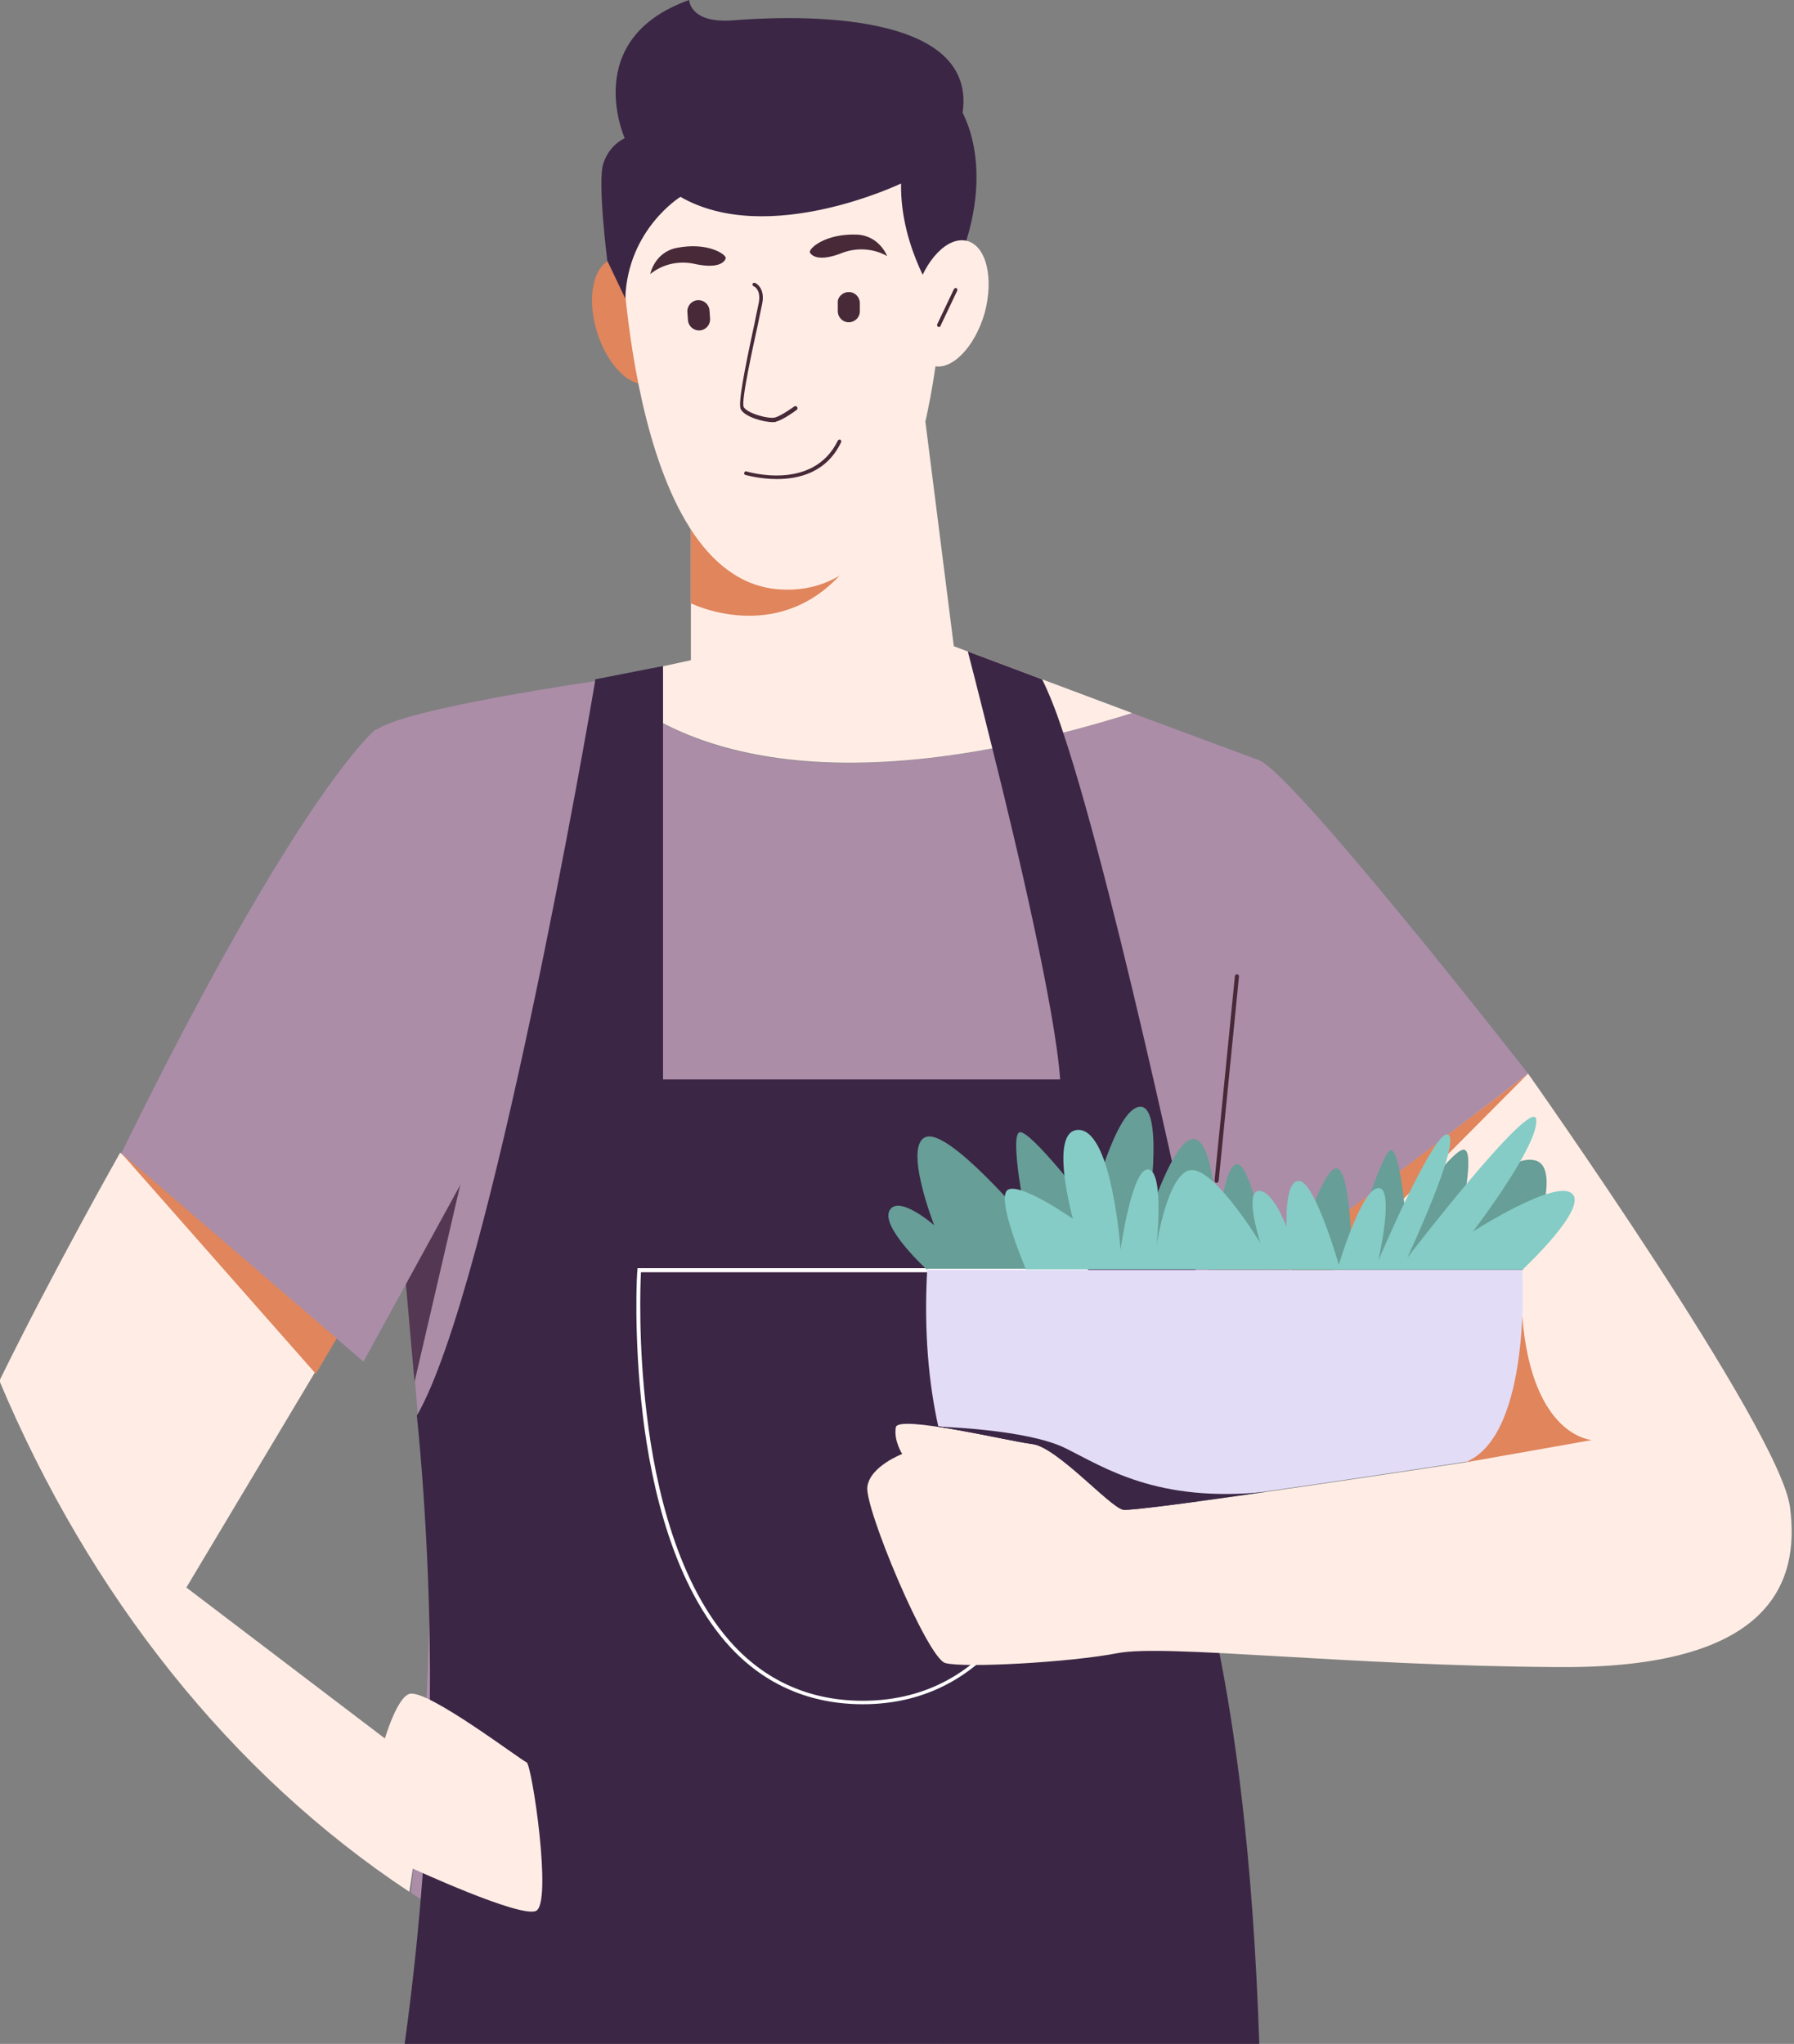 <svg width="309" height="352" viewBox="0 0 309 352" fill="none" xmlns="http://www.w3.org/2000/svg">
<rect x="0" y="0" width="309" height="352" fill="#808080" stroke="none"/>
<g clip-path="url(#clip0_931_2516)">
<path d="M159.4 72.7L164.3 111.4L119 113.8V85.1L159.4 72.7Z" fill="#FFEDE5"/>
<path d="M119 103.9C119 103.9 147.3 118 155.3 73.9L119 85.1V103.9Z" fill="#E0855C"/>
<path d="M111.9 66C115.2 65 116.4 59.4 114.6 53.5C112.8 47.6 108.7 43.6 105.5 44.6C102.2 45.6 101 51.2 102.8 57.1C104.6 63 108.7 67 111.9 66Z" fill="#E0855C"/>
<path d="M106.9 38.6C106.9 38.6 107.8 99.6 134.2 101.5C160.6 103.4 162.7 54.3 162.9 38.6C163.1 22.9 146.4 18.4 131.4 18.6C116.5 18.7 107.6 26.4 106.9 38.6Z" fill="#FFEDE5"/>
<path d="M161.7 52.2C161.7 52.2 155 42.9 155.2 31.6C155.2 31.6 132.3 42.6 117.2 33.9C117.2 33.9 108.1 39.5 107.7 51.4L104.6 44.9C104.6 44.9 102.9 31.4 103.9 28.2C104.5 26.3 105.8 24.7 107.6 23.8C107.6 23.8 99.9 6.7 118.7 0C118.7 0 118.8 4.1 126.3 3.5C133.8 2.9 168.5 0.8 165.8 19.4C165.7 19.5 173.4 31.6 161.7 52.2Z" fill="#3B2645"/>
<path d="M169.6 53.9C171.2 47.9 169.9 42.4 166.6 41.5C163.3 40.6 159.3 44.7 157.7 50.6C156.1 56.6 157.4 62.1 160.7 63C163.9 63.9 167.9 59.8 169.6 53.9Z" fill="#FFEDE5"/>
<path d="M161.7 56.3H161.6C161.4 56.2 161.4 56 161.4 55.9L164.3 49.8C164.4 49.6 164.6 49.6 164.7 49.6C164.9 49.7 164.9 49.9 164.9 50L162 56.1C162 56.3 161.9 56.3 161.7 56.3Z" fill="#472938"/>
<path d="M133.1 72.7C131.5 72.7 128.3 71.8 127.6 70.5C127.1 69.6 128.1 64.3 130 55.5C130.3 53.9 130.6 52.7 130.7 52.1C131.1 49.9 129.9 49.3 129.8 49.3C129.6 49.2 129.6 49 129.6 48.9C129.7 48.7 129.9 48.7 130 48.7C130.1 48.7 131.8 49.5 131.3 52.2C131.2 52.8 130.9 54 130.6 55.6C129.7 59.7 127.6 69.2 128.1 70.1C128.7 71.2 132.4 72.2 133.5 71.9C134.6 71.6 136.8 70 136.8 70C136.9 69.9 137.2 69.9 137.3 70.1C137.4 70.2 137.4 70.5 137.2 70.6C137.1 70.7 134.9 72.3 133.7 72.6C133.6 72.7 133.4 72.7 133.1 72.7Z" fill="#472938"/>
<path d="M133.8 82.5C130.8 82.5 128.5 81.8 128.4 81.8C128.2 81.7 128.1 81.6 128.2 81.4C128.3 81.2 128.4 81.1 128.6 81.2C128.7 81.2 140 84.7 144.3 75.9C144.4 75.7 144.6 75.7 144.7 75.7C144.9 75.8 144.9 76 144.9 76.1C142.4 81.4 137.6 82.5 133.8 82.5Z" fill="#472938"/>
<path d="M146.2 50.3C147.3 50.3 148.1 51.2 148.1 52.2V53.6C148.1 54.7 147.2 55.5 146.2 55.5C145.1 55.5 144.3 54.6 144.3 53.6V52.2C144.2 51.2 145.1 50.3 146.2 50.3Z" fill="#472938"/>
<path d="M120.1 51.7C121.2 51.6 122.1 52.4 122.2 53.4L122.3 54.8C122.4 55.9 121.6 56.8 120.6 56.9C119.5 57 118.6 56.2 118.5 55.2L118.4 53.8C118.3 52.7 119.1 51.8 120.1 51.7Z" fill="#472938"/>
<path d="M152.8 44.1C150.5 42.8 147.7 42.6 145.2 43.5C141 45.2 139.8 44 139.5 43.5C139.2 42.9 142 40.2 147.6 40.4C151.5 40.6 152.8 44.1 152.8 44.1Z" fill="#472938"/>
<path d="M112 47.2C114.1 45.5 116.8 44.9 119.4 45.4C123.8 46.4 124.8 45.1 125 44.5C125.2 43.9 122 41.6 116.5 42.7C112.7 43.5 112 47.2 112 47.2Z" fill="#472938"/>
<path d="M216.8 130.9L195 122.8C138 140.7 113.4 126.7 103.9 117.1C103.9 117.1 69.3 122 64.7 125.8C60.1 129.6 73.2 245.8 73.9 271.3C74.3 287.5 72.3 311.1 70.8 326C95.9 342.5 125.4 352 158 352C177.8 352 197.4 345.4 215.9 334.2C212.8 308.3 206.3 254.2 206.1 246.4C205.7 236.1 216.8 130.9 216.8 130.9Z" fill="#AB8DA8"/>
<path d="M119 113.7L103.8 117C113.3 126.6 138 140.6 195 122.8L164.3 111.3L119 113.7Z" fill="#FFEDE5"/>
<path d="M207.4 225.6C207.4 225.6 192.6 154.5 183.1 126.1C181.8 122.1 180.5 119 179.5 117L166.7 112.2C166.7 112.2 168.5 119.1 170.9 128.8C175.4 146.7 181.8 174.3 182.6 185.9H114.2V114.7L102.5 117C102.5 117 102.5 117.1 102.5 117.3C101.6 122.9 84.5 221.8 71.8 243.8C72.7 252.6 73.3 261.7 73.7 271.2C74.9 300.9 73 328.1 69.7 352C81.4 352 98.5 352 110.7 352C126.4 352 142.2 352 157.9 352C172 352 192.2 352 216.9 352C215.8 319 212.6 297.4 209.8 283.5C208.8 278.4 206.2 264.8 205.9 246.4C205.9 244 206.5 236.1 207.4 225.6Z" fill="#3B2645"/>
<path d="M71.4 238L82.7 189.3L68.3 202.8L71.4 238Z" fill="#543753"/>
<path d="M148.6 293.5C139.6 293.5 131.9 290.2 125.9 283.8C116.1 273.3 112.2 256.2 110.7 243.6C109.1 230 109.7 218.8 109.8 218.7V218.4H187.4V218.7C187.4 218.8 188.1 230.1 186.5 243.6C185 256.2 181.1 273.3 171.3 283.8C165.2 290.2 157.6 293.5 148.6 293.5ZM110.4 219.1C110.3 221 109.9 231.4 111.4 243.6C112.9 256.1 116.7 273 126.4 283.4C132.3 289.7 139.8 292.9 148.6 292.9C157.4 292.9 164.9 289.7 170.8 283.4C180.5 273.1 184.3 256.1 185.8 243.6C187.3 231.3 186.9 221 186.8 219.1H110.4V219.1Z" fill="white"/>
<path d="M64.6 125.7C64.6 125.7 51.4 136.4 20.9 198.6L62.6 234.5L86.6 190.7C86.6 190.7 76.3 123.9 64.6 125.7Z" fill="#AB8DA8"/>
<path d="M71.1 321.8C71.1 321.8 89.5 330.3 92.3 329.1C95.2 327.9 91.6 303.8 90.7 303.5C89.8 303.2 73.8 291 70.6 291.7C68.4 292.2 66.3 299.4 66.3 299.4L32.1 273.4L57.8 230.4L20.7 198.5C20.7 198.5 9.2 218.8 -0.1 237.8C15.4 274.7 39.8 305.5 70.5 325.8L71.1 321.8Z" fill="#FFEDE5"/>
<path d="M20.9 198.6L58 230.5L54.4 236.6L20.9 198.6Z" fill="#E0855C"/>
<path d="M216.8 130.9C222.7 133 263.2 184.9 263.2 184.9L218.9 218.7C218.9 218.7 202.5 196.1 200.9 184.9C199.3 173.7 204.8 126.7 216.8 130.9Z" fill="#AB8DA8"/>
<path d="M263.2 184.9C263.2 184.9 306.5 246.1 308.3 259.5C310.1 272.8 304.7 287.4 268.4 287.1C232.1 286.9 200.7 283.1 192.5 284.7C184.3 286.3 165.9 287.3 162.8 286.4C159.7 285.5 148.8 259.5 149.4 256C149.9 252.5 155.4 250.4 155.4 250.4C155.4 250.4 153.9 248.1 154.3 245.8C154.7 243.6 173.7 248.2 177.9 248.7C182.1 249.2 191.2 259.5 193.5 260C195.8 260.5 252.7 251.8 252.7 251.8L220.9 217.2L263.2 184.9Z" fill="#FFEDE5"/>
<path d="M263.2 184.9L220.9 217.1L225.8 222.5L263.2 184.9Z" fill="#E0855C"/>
<path d="M252.7 251.8L274.2 248C274.2 248 263.9 247.5 262.2 226.8L252.7 251.8Z" fill="#E0855C"/>
<path d="M262.2 218.7H159.7C159.1 229.4 160 238.4 161.6 245.6C167.6 246.5 175.4 248.3 177.9 248.6C182.1 249.1 191.2 259.4 193.5 259.9C195.8 260.4 252.7 251.7 252.7 251.7C263.9 246.7 262.2 218.7 262.2 218.7Z" fill="#E3DCF7"/>
<path d="M183.5 249.4C176.8 246.1 161.5 245.7 161.5 245.7C167.5 246.6 175.3 248.4 177.8 248.7C182 249.2 191.1 259.5 193.4 260C194.4 260.2 205.7 258.7 218.2 256.9C199.3 258.9 190.2 252.7 183.5 249.4Z" fill="#3B2645"/>
<path d="M159.7 218.7C159.7 218.7 151.7 211.4 153.2 208.5C154.7 205.6 160.9 211 160.9 211C160.9 211 155.5 197.2 159.5 195.8C163.5 194.4 176.8 210.2 176.8 210.2C176.8 210.2 173.8 195.6 175.6 195C177.4 194.4 187.9 208.1 187.9 208.1C187.9 208.1 192.1 190.7 196.4 190.6C200.7 190.5 197.6 210.5 197.6 210.5C197.6 210.5 202.3 195.2 205.9 196.2C209.5 197.2 209.8 213.6 209.8 213.6C209.8 213.6 210.4 201 213 200.5C215.6 200 218.9 218.5 218.9 218.5H159.7V218.7Z" fill="#679E97"/>
<path d="M222.3 218.7C222.3 218.7 227.5 201.4 230.1 201.2C232.6 201 232.8 215.5 232.8 215.5C232.8 215.5 237.9 198.5 239.5 198.1C241.1 197.7 242.1 209.4 242.1 209.4C242.1 209.4 250.3 197.6 252.2 198C254.1 198.4 251.6 209.4 251.6 209.4C251.6 209.4 259.4 198.2 264.6 199.9C269.7 201.6 262.3 218.7 262.3 218.7H222.3Z" fill="#679E97"/>
<path d="M262.2 218.7C262.2 218.7 273.8 207.9 270.7 205.5C267.7 203.1 253.7 212.1 253.7 212.1C253.7 212.1 265.1 197.2 264.6 192.8C264.1 188.4 242.4 216.6 242.4 216.6C242.4 216.6 251.8 196.5 249.4 195.4C247.1 194.3 237.4 217.1 237.4 217.1C237.4 217.1 240.3 204.5 237.4 204.6C234.5 204.7 230.6 217.8 230.6 217.8C230.6 217.8 226.6 203.9 223.9 203.4C221.2 202.9 221.6 211.3 221.6 211.3C221.6 211.3 219.2 204.8 216.7 205.1C214.3 205.5 217.1 214.1 217.1 214.1C217.1 214.1 209.6 201.7 205.4 201.5C201.2 201.3 199.2 214.5 199.2 214.5C199.2 214.5 200.6 201.8 197.8 201.4C195 201 193 215.2 193 215.2C193 215.2 191.6 195.2 186 194.6C180.4 194.1 184.8 209.9 184.8 209.9C184.8 209.9 175.8 203.6 173.6 204.9C171.4 206.2 176.7 218.6 176.7 218.6H262.2V218.7Z" fill="#85CCC6"/>
<path d="M209.5 203.7C209.3 203.7 209.2 203.5 209.2 203.3L212.7 168.1C212.7 167.9 212.9 167.8 213.1 167.8C213.3 167.8 213.4 168 213.4 168.2L209.9 203.4C209.8 203.6 209.7 203.7 209.5 203.7Z" fill="#472938"/>
</g>
<defs>
<clipPath id="clip0_931_2516">
<rect width="309" height="352" fill="white"/>
</clipPath>
</defs>
</svg>

